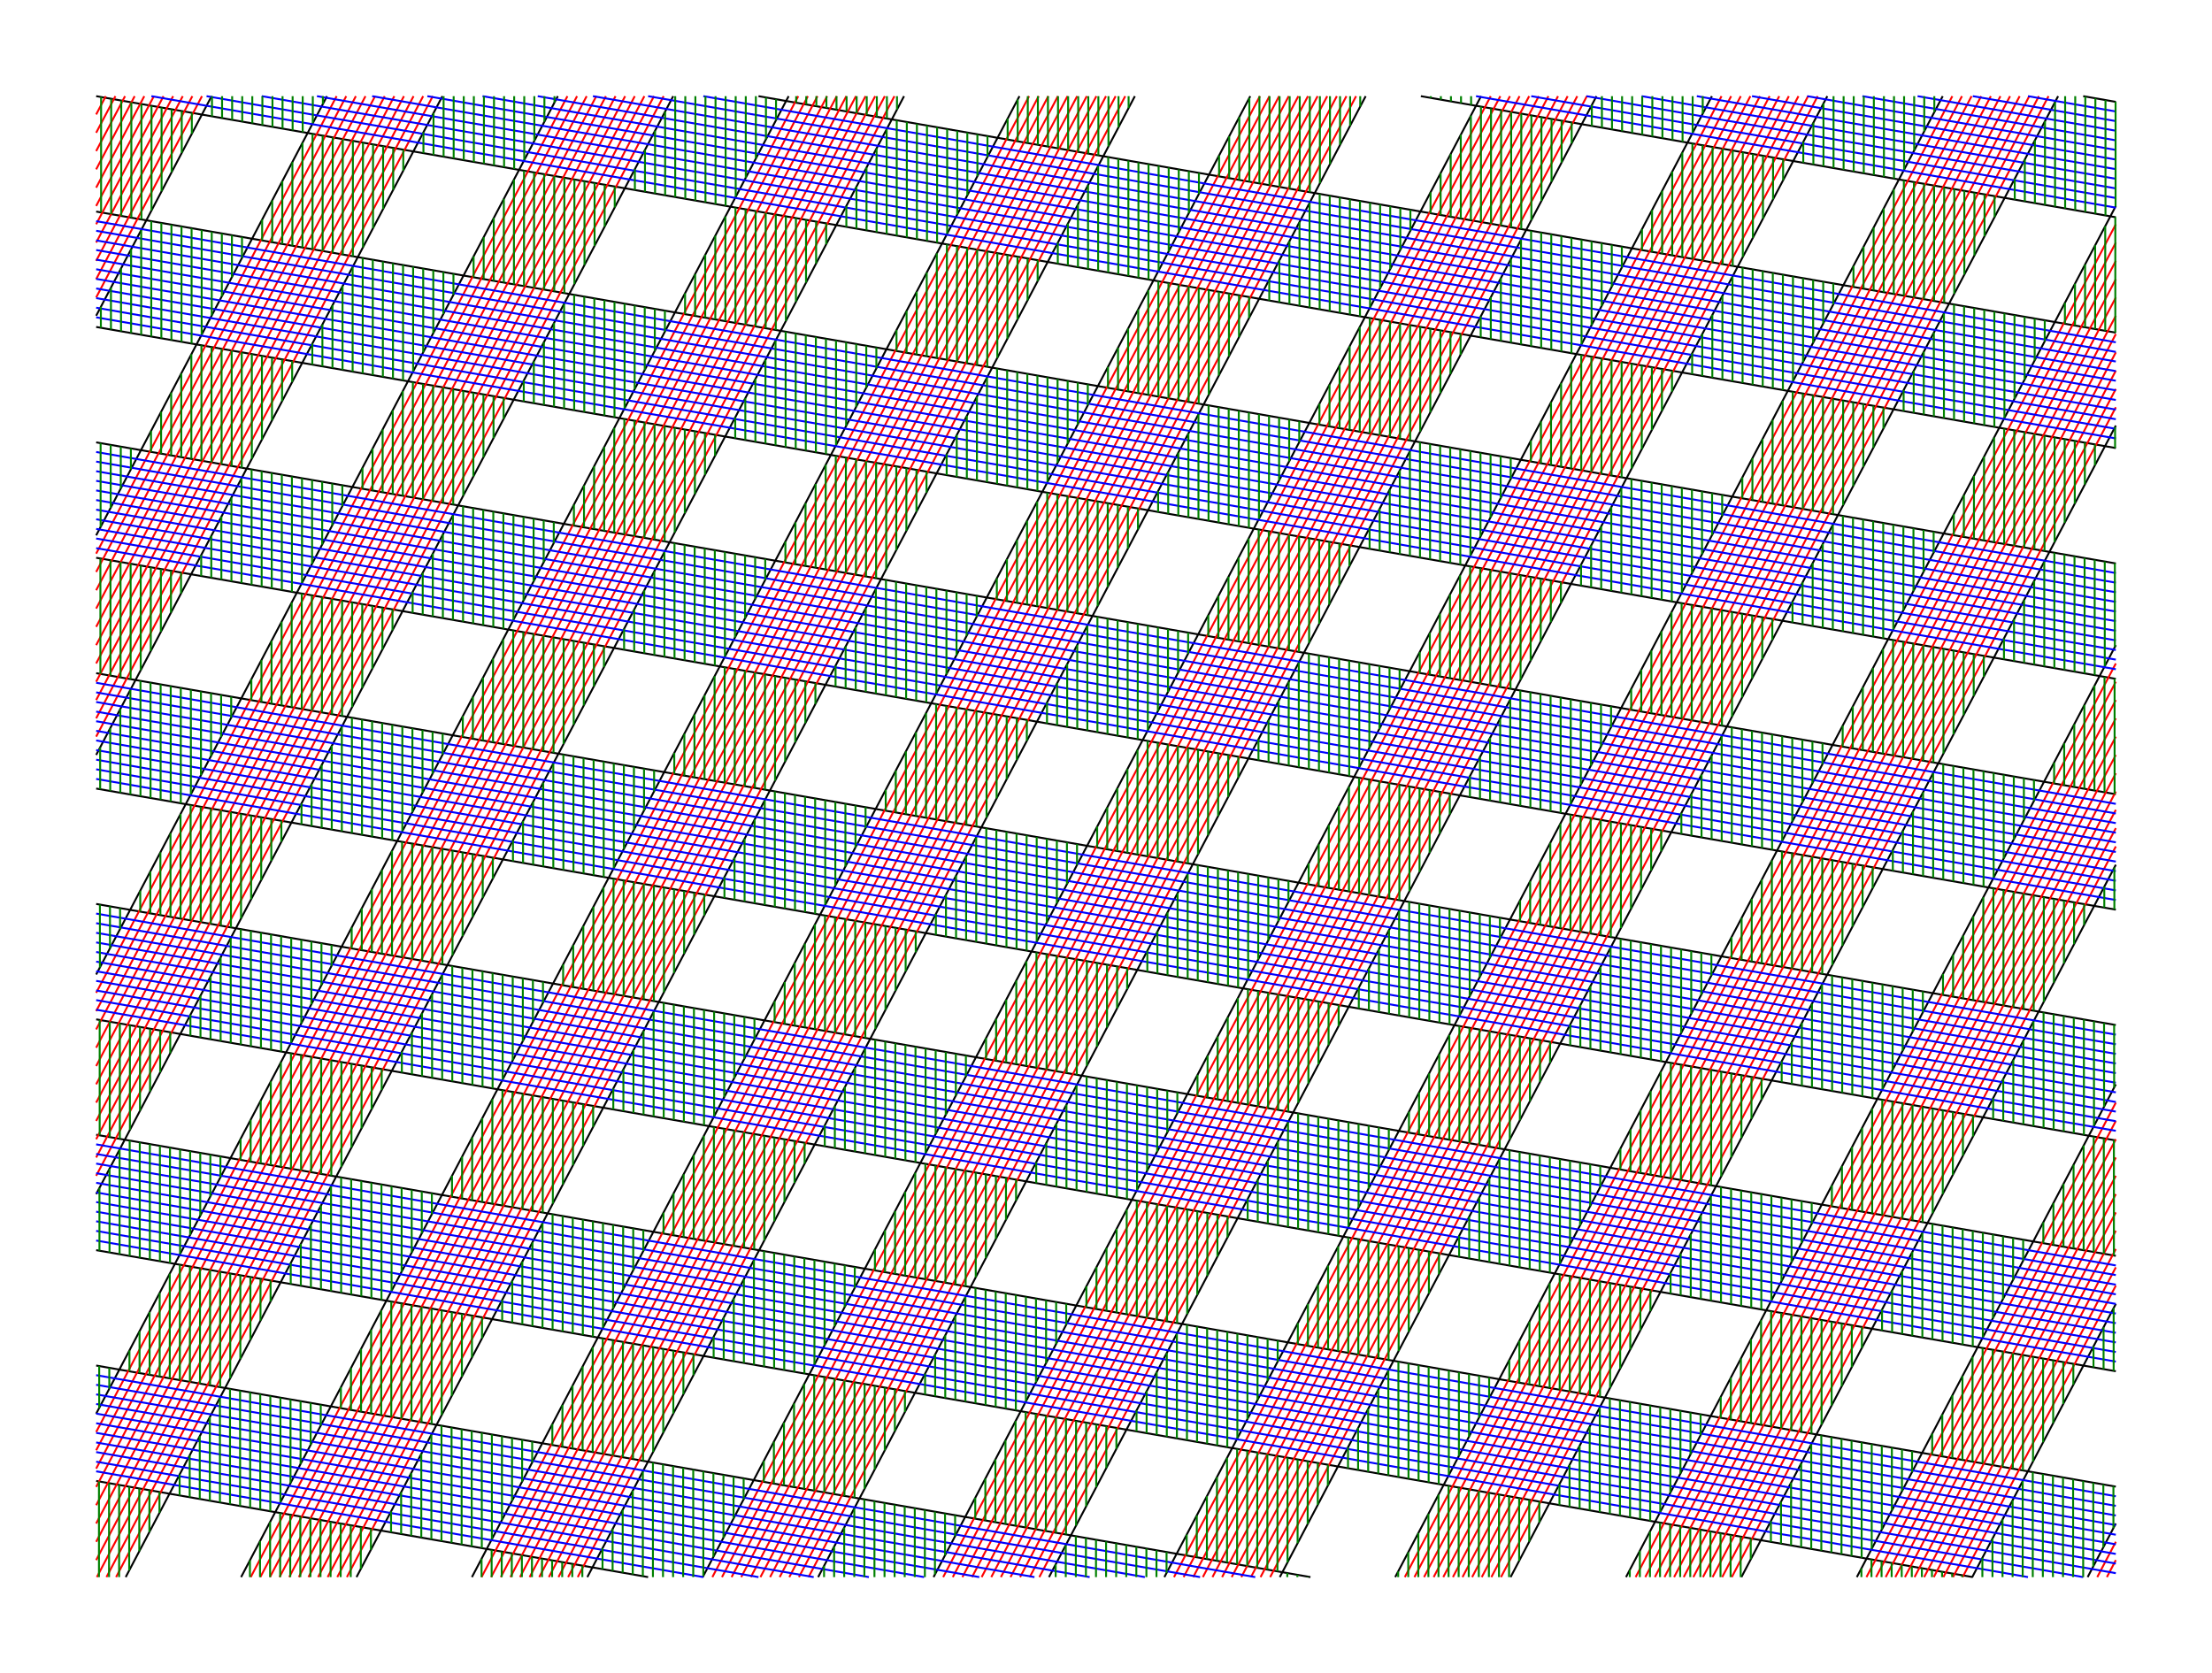 <svg version="1.1" width="1150" height="870" xmlns="http://www.w3.org/2000/svg">
  <!-- Seed: 8316051837341584768 -->
  <!-- Size: SvgSize.Size9x12 -->
  <!-- Params:
    draw_lines: True
    draw_aligned_vertical: True
    draw_aligned_horizontal: True
    draw_filled_checkers: True
    pad: 0
    size: [RangeInt] min: 10 max: 150
    skew_vert_degs: [RangeFloat] min: 0 max: 45
    skew_horiz_degs: [RangeFloat] min: 0 max: 45
    interior_space_aligned: 5
    interior_space_filled: 5
  -->
  <g stroke="black" fill="none">
    <path d="M50.0 50.0L50.0 50.0M50.0 164.17L110.0 50.0M170.0 50.0L50.0 278.35M50.0 392.52L230.0 50.0M290.0 50.0L50.0 506.69M50.0 620.87L350.0 50.0M410.0 50.0L50.0 735.04M65.35 820.0L470.0 50.0M530.0 50.0L125.35 820.0M185.35 820.0L590.0 50.0M650.0 50.0L245.35 820.0M305.35 820.0L710.0 50.0M770.0 50.0L365.35 820.0M425.35 820.0L830.0 50.0M890.0 50.0L485.35 820.0M545.35 820.0L950.0 50.0M1010.0 50.0L605.35 820.0M665.35 820.0L1070.0 50.0M1100.0 107.09L725.35 820.0M785.35 820.0L1100.0 221.26M1100.0 335.43L845.35 820.0M905.35 820.0L1100.0 449.61M1100.0 563.78L965.35 820.0M1025.35 820.0L1100.0 677.96M1100.0 792.13L1085.35 820.0M1083.03 50.0L1100.0 52.96M1100.0 112.96L738.69 50.0M394.34 50.0L1100.0 172.96M1100.0 232.96L50.0 50.0M50.0 110.0L1100.0 292.96M1100.0 352.96L50.0 170.0M50.0 230.0L1100.0 412.96M1100.0 472.96L50.0 290.0M50.0 350.0L1100.0 532.96M1100.0 592.96L50.0 410.0M50.0 470.0L1100.0 652.96M1100.0 712.96L50.0 530.0M50.0 590.0L1100.0 772.96M1025.64 820.0L50.0 650.0M50.0 710.0L681.3 820.0M336.95 820.0L50.0 770.0"/>
    <g stroke="red">
      <path d="M55.0 50.0L50.0 59.51M50.0 69.03L60.0 50.0M65.0 50.0L50.0 78.54M50.0 88.06L70.0 50.0M75.0 50.0L50.0 97.57M50.0 107.09L80.0 50.0M85.0 50.0L50.0 116.6M50.0 126.12L90.0 50.0M95.0 50.0L50.0 135.63M50.0 145.14L100.0 50.0M105.0 50.0L50.0 154.66M50.0 287.86L175.0 50.0M180.0 50.0L50.0 297.38M50.0 306.89L185.0 50.0M190.0 50.0L50.0 316.41M50.0 325.92L195.0 50.0M200.0 50.0L50.0 335.43M50.0 344.95L205.0 50.0M210.0 50.0L50.0 354.46M50.0 363.98L215.0 50.0M220.0 50.0L50.0 373.49M50.0 383.01L225.0 50.0M295.0 50.0L50.0 516.21M50.0 525.72L300.0 50.0M305.0 50.0L50.0 535.24M50.0 544.75L310.0 50.0M315.0 50.0L50.0 554.27M50.0 563.78L320.0 50.0M325.0 50.0L50.0 573.3M50.0 582.81L330.0 50.0M335.0 50.0L50.0 592.33M50.0 601.84L340.0 50.0M345.0 50.0L50.0 611.35M50.0 744.56L415.0 50.0M420.0 50.0L50.0 754.07M50.0 763.59L425.0 50.0M430.0 50.0L50.0 773.1M50.0 782.61L435.0 50.0M440.0 50.0L50.0 792.13M50.0 801.64L445.0 50.0M450.0 50.0L50.0 811.16M50.35 820.0L455.0 50.0M460.0 50.0L55.35 820.0M60.35 820.0L465.0 50.0M535.0 50.0L130.35 820.0M135.35 820.0L540.0 50.0M545.0 50.0L140.35 820.0M145.35 820.0L550.0 50.0M555.0 50.0L150.35 820.0M155.35 820.0L560.0 50.0M565.0 50.0L160.35 820.0M165.35 820.0L570.0 50.0M575.0 50.0L170.35 820.0M175.35 820.0L580.0 50.0M585.0 50.0L180.35 820.0M250.35 820.0L655.0 50.0M660.0 50.0L255.35 820.0M260.35 820.0L665.0 50.0M670.0 50.0L265.35 820.0M270.35 820.0L675.0 50.0M680.0 50.0L275.35 820.0M280.35 820.0L685.0 50.0M690.0 50.0L285.35 820.0M290.35 820.0L695.0 50.0M700.0 50.0L295.35 820.0M300.35 820.0L705.0 50.0M775.0 50.0L370.35 820.0M375.35 820.0L780.0 50.0M785.0 50.0L380.35 820.0M385.35 820.0L790.0 50.0M795.0 50.0L390.35 820.0M395.35 820.0L800.0 50.0M805.0 50.0L400.35 820.0M405.35 820.0L810.0 50.0M815.0 50.0L410.35 820.0M415.35 820.0L820.0 50.0M825.0 50.0L420.35 820.0M490.35 820.0L895.0 50.0M900.0 50.0L495.35 820.0M500.35 820.0L905.0 50.0M910.0 50.0L505.35 820.0M510.35 820.0L915.0 50.0M920.0 50.0L515.35 820.0M520.35 820.0L925.0 50.0M930.0 50.0L525.35 820.0M530.35 820.0L935.0 50.0M940.0 50.0L535.35 820.0M540.35 820.0L945.0 50.0M1015.0 50.0L610.35 820.0M615.35 820.0L1020.0 50.0M1025.0 50.0L620.35 820.0M625.35 820.0L1030.0 50.0M1035.0 50.0L630.35 820.0M635.35 820.0L1040.0 50.0M1045.0 50.0L640.35 820.0M645.35 820.0L1050.0 50.0M1055.0 50.0L650.35 820.0M655.35 820.0L1060.0 50.0M1065.0 50.0L660.35 820.0M730.35 820.0L1100.0 116.6M1100.0 126.12L735.35 820.0M740.35 820.0L1100.0 135.63M1100.0 145.14L745.35 820.0M750.35 820.0L1100.0 154.66M1100.0 164.17L755.35 820.0M760.35 820.0L1100.0 173.69M1100.0 183.2L765.35 820.0M770.35 820.0L1100.0 192.72M1100.0 202.23L775.35 820.0M780.35 820.0L1100.0 211.75M1100.0 344.95L850.35 820.0M855.35 820.0L1100.0 354.46M1100.0 363.98L860.35 820.0M865.35 820.0L1100.0 373.49M1100.0 383.01L870.35 820.0M875.35 820.0L1100.0 392.52M1100.0 402.04L880.35 820.0M885.35 820.0L1100.0 411.55M1100.0 421.06L890.35 820.0M895.35 820.0L1100.0 430.58M1100.0 440.09L900.35 820.0M970.35 820.0L1100.0 573.3M1100.0 582.81L975.35 820.0M980.35 820.0L1100.0 592.33M1100.0 601.84L985.35 820.0M990.35 820.0L1100.0 611.35M1100.0 620.87L995.35 820.0M1000.35 820.0L1100.0 630.38M1100.0 639.9L1005.35 820.0M1010.35 820.0L1100.0 649.41M1100.0 658.93L1015.35 820.0M1020.35 820.0L1100.0 668.44M1100.0 801.64L1090.35 820.0M1095.35 820.0L1100.0 811.16"/>
    </g>
    <g stroke="blue">
      <path d="M1054.33 50.0L1100.0 57.96M1100.0 62.96L1025.64 50.0M996.94 50.0L1100.0 67.96M1100.0 72.96L968.25 50.0M939.55 50.0L1100.0 77.96M1100.0 82.96L910.86 50.0M882.16 50.0L1100.0 87.96M1100.0 92.96L853.47 50.0M824.77 50.0L1100.0 97.96M1100.0 102.96L796.08 50.0M767.38 50.0L1100.0 107.96M1100.0 177.96L365.65 50.0M336.95 50.0L1100.0 182.96M1100.0 187.96L308.26 50.0M279.56 50.0L1100.0 192.96M1100.0 197.96L250.87 50.0M222.17 50.0L1100.0 202.96M1100.0 207.96L193.48 50.0M164.78 50.0L1100.0 212.96M1100.0 217.96L136.09 50.0M107.39 50.0L1100.0 222.96M1100.0 227.96L78.7 50.0M50.0 115.0L1100.0 297.96M1100.0 302.96L50.0 120.0M50.0 125.0L1100.0 307.96M1100.0 312.96L50.0 130.0M50.0 135.0L1100.0 317.96M1100.0 322.96L50.0 140.0M50.0 145.0L1100.0 327.96M1100.0 332.96L50.0 150.0M50.0 155.0L1100.0 337.96M1100.0 342.96L50.0 160.0M50.0 165.0L1100.0 347.96M1100.0 417.96L50.0 235.0M50.0 240.0L1100.0 422.96M1100.0 427.96L50.0 245.0M50.0 250.0L1100.0 432.96M1100.0 437.96L50.0 255.0M50.0 260.0L1100.0 442.96M1100.0 447.96L50.0 265.0M50.0 270.0L1100.0 452.96M1100.0 457.96L50.0 275.0M50.0 280.0L1100.0 462.96M1100.0 467.96L50.0 285.0M50.0 355.0L1100.0 537.96M1100.0 542.96L50.0 360.0M50.0 365.0L1100.0 547.96M1100.0 552.96L50.0 370.0M50.0 375.0L1100.0 557.96M1100.0 562.96L50.0 380.0M50.0 385.0L1100.0 567.96M1100.0 572.96L50.0 390.0M50.0 395.0L1100.0 577.96M1100.0 582.96L50.0 400.0M50.0 405.0L1100.0 587.96M1100.0 657.96L50.0 475.0M50.0 480.0L1100.0 662.96M1100.0 667.96L50.0 485.0M50.0 490.0L1100.0 672.96M1100.0 677.96L50.0 495.0M50.0 500.0L1100.0 682.96M1100.0 687.96L50.0 505.0M50.0 510.0L1100.0 692.96M1100.0 697.96L50.0 515.0M50.0 520.0L1100.0 702.96M1100.0 707.96L50.0 525.0M50.0 595.0L1100.0 777.96M1100.0 782.96L50.0 600.0M50.0 605.0L1100.0 787.96M1100.0 792.96L50.0 610.0M50.0 615.0L1100.0 797.96M1100.0 802.96L50.0 620.0M50.0 625.0L1100.0 807.96M1100.0 812.96L50.0 630.0M50.0 635.0L1100.0 817.96M1083.03 820.0L50.0 640.0M50.0 645.0L1054.33 820.0M652.6 820.0L50.0 715.0M50.0 720.0L623.91 820.0M595.21 820.0L50.0 725.0M50.0 730.0L566.51 820.0M537.82 820.0L50.0 735.0M50.0 740.0L509.12 820.0M480.43 820.0L50.0 745.0M50.0 750.0L451.73 820.0M423.04 820.0L50.0 755.0M50.0 760.0L394.34 820.0M365.65 820.0L50.0 765.0"/>
    </g>
    <g stroke="green">
      <path d="M52.56 50.45L52.56 110.45M57.8 111.36L57.8 51.36M63.04 52.27L63.04 112.27M68.28 113.19L68.28 53.19M73.52 54.1L73.52 114.1M78.76 109.44L78.76 55.01M84.0 55.92L84.0 99.47M89.24 89.5L89.24 56.84M94.49 57.75L94.49 79.52M99.73 69.55L99.73 58.66M136.29 114.15L136.29 125.04M141.53 125.95L141.53 104.18M146.77 94.2L146.77 126.86M152.01 127.77L152.01 84.23M157.25 74.26L157.25 128.69M162.49 129.6L162.49 69.6M167.73 70.51L167.73 130.51M172.97 131.43L172.97 71.43M178.21 72.34L178.21 132.34M183.46 133.25L183.46 73.25M188.7 74.17L188.7 128.6M193.94 118.62L193.94 75.08M199.18 75.99L199.18 108.65M204.42 98.68L204.42 76.91M209.66 77.82L209.66 88.71M78.52 234.97L78.52 224.08M83.76 214.11L83.76 235.88M89.0 236.8L89.0 204.14M94.24 194.17L94.24 237.71M99.48 238.62L99.48 184.19M104.72 179.53L104.72 239.53M109.96 240.45L109.96 180.45M115.2 181.36L115.2 241.36M120.44 242.27L120.44 182.27M125.68 183.19L125.68 243.19M130.92 238.53L130.92 184.1M136.17 185.01L136.17 228.56M141.41 218.58L141.41 185.93M146.65 186.84L146.65 208.61M151.89 198.64L151.89 187.75M52.19 290.38L52.19 350.38M57.43 351.29L57.43 291.29M62.67 292.21L62.67 352.21M67.91 353.12L67.91 293.12M73.15 294.03L73.15 348.46M78.39 338.49L78.39 294.95M83.63 295.86L83.63 328.52M88.88 318.55L88.88 296.77M94.12 297.69L94.12 308.57M246.22 144.19L246.22 133.3M251.46 123.33L251.46 145.1M256.7 146.02L256.7 113.36M261.94 103.39L261.94 146.93M267.19 147.84L267.19 93.41M272.43 88.76L272.43 148.76M277.67 149.67L277.67 89.67M282.91 90.58L282.91 150.58M288.15 151.5L288.15 91.5M293.39 92.41L293.39 152.41M298.63 147.75L298.63 93.32M303.87 94.24L303.87 137.78M309.11 127.81L309.11 95.15M314.35 96.06L314.35 117.83M319.59 107.86L319.59 96.98M188.45 243.24L188.45 254.12M193.69 255.04L193.69 233.27M198.93 223.29L198.93 255.95M204.17 256.86L204.17 213.32M209.41 203.35L209.41 257.78M214.65 258.69L214.65 198.69M219.9 199.6L219.9 259.6M225.14 260.52L225.14 200.52M230.38 201.43L230.38 261.43M235.62 262.34L235.62 202.34M240.86 203.26L240.86 257.69M246.1 247.71L246.1 204.17M251.34 205.08L251.34 237.74M256.58 227.77L256.58 206.0M261.82 206.91L261.82 217.79M130.68 364.06L130.68 353.17M135.92 343.2L135.92 364.97M141.16 365.88L141.16 333.23M146.4 323.25L146.4 366.8M151.64 367.71L151.64 313.28M156.88 308.62L156.88 368.62M162.12 369.54L162.12 309.54M167.36 310.45L167.36 370.45M172.6 371.36L172.6 311.36M177.85 312.28L177.85 372.28M183.09 367.62L183.09 313.19M188.33 314.1L188.33 357.65M193.57 347.67L193.57 315.02M198.81 315.93L198.81 337.7M204.05 327.73L204.05 316.84M72.91 463.11L72.91 473.99M78.15 474.9L78.15 453.13M83.39 443.16L83.39 475.82M88.63 476.73L88.63 433.19M93.87 423.21L93.87 477.64M99.11 478.56L99.11 418.56M104.35 419.47L104.35 479.47M109.59 480.38L109.59 420.38M114.83 421.3L114.83 481.3M120.07 482.21L120.07 422.21M125.31 423.12L125.31 477.55M130.56 467.58L130.56 424.04M135.8 424.95L135.8 457.61M141.04 447.63L141.04 425.86M146.28 426.78L146.28 437.66M51.82 590.32L51.82 530.32M57.06 531.23L57.06 591.23M62.3 592.14L62.3 532.14M67.54 533.06L67.54 587.49M72.78 577.51L72.78 533.97M78.02 534.88L78.02 567.54M83.27 557.57L83.27 535.8M88.51 536.71L88.51 547.6M413.93 53.41L413.93 50.0M419.17 50.0L419.17 54.33M424.41 55.24L424.41 50.0M429.65 50.0L429.65 56.15M434.89 57.07L434.89 50.0M440.13 50.0L440.13 57.98M445.37 58.89L445.37 50.0M450.61 50.0L450.61 59.8M455.85 60.72L455.85 50.0M461.09 50.0L461.09 61.63M466.34 56.97L466.34 50.0M356.16 152.46L356.16 163.35M361.4 164.26L361.4 142.49M366.64 132.51L366.64 165.17M371.88 166.09L371.88 122.54M377.12 112.57L377.12 167.0M382.36 167.91L382.36 107.91M387.6 108.83L387.6 168.83M392.84 169.74L392.84 109.74M398.08 110.65L398.08 170.65M403.32 171.56L403.32 111.56M408.56 112.48L408.56 166.91M413.8 156.93L413.8 113.39M419.05 114.3L419.05 146.96M424.29 136.99L424.29 115.22M429.53 116.13L429.53 127.02M298.38 273.28L298.38 262.39M303.62 252.42L303.62 274.19M308.87 275.11L308.87 242.45M314.11 232.48L314.11 276.02M319.35 276.93L319.35 222.5M324.59 217.85L324.59 277.85M329.83 278.76L329.83 218.76M335.07 219.67L335.07 279.67M340.31 280.59L340.31 220.59M345.55 221.5L345.55 281.5M350.79 276.84L350.79 222.41M356.03 223.32L356.03 266.87M361.27 256.9L361.27 224.24M366.51 225.15L366.51 246.92M371.75 236.95L371.75 226.06M240.61 372.33L240.61 383.21M245.85 384.13L245.85 362.35M251.09 352.38L251.09 385.04M256.33 385.95L256.33 342.41M261.58 332.44L261.58 386.87M266.82 387.78L266.82 327.78M272.06 328.69L272.06 388.69M277.3 389.61L277.3 329.61M282.54 330.52L282.54 390.52M287.78 391.43L287.78 331.43M293.02 332.34L293.02 386.77M298.26 376.8L298.26 333.26M303.5 334.17L303.5 366.83M308.74 356.86L308.74 335.08M313.98 336.0L313.98 346.88M182.84 493.15L182.84 482.26M188.08 472.29L188.08 494.06M193.32 494.97L193.32 462.32M198.56 452.34L198.56 495.89M203.8 496.8L203.8 442.37M209.04 437.71L209.04 497.71M214.29 498.63L214.29 438.63M219.53 439.54L219.53 499.54M224.77 500.45L224.77 440.45M230.01 441.37L230.01 501.37M235.25 496.71L235.25 442.28M240.49 443.19L240.49 486.74M245.73 476.76L245.73 444.1M250.97 445.02L250.97 466.79M256.21 456.82L256.21 445.93M125.07 592.19L125.07 603.08M130.31 603.99L130.31 582.22M135.55 572.25L135.55 604.91M140.79 605.82L140.79 562.28M146.03 552.3L146.03 606.73M151.27 607.65L151.27 547.65M156.51 548.56L156.51 608.56M161.75 609.47L161.75 549.47M166.99 550.39L166.99 610.39M172.24 611.3L172.24 551.3M177.48 552.21L177.48 606.64M182.72 596.67L182.72 553.13M187.96 554.04L187.96 586.7M193.2 576.72L193.2 554.95M198.44 555.86L198.44 566.75M67.3 713.01L67.3 702.13M72.54 692.16L72.54 713.93M77.78 714.84L77.78 682.18M83.02 672.21L83.02 715.75M88.26 716.67L88.26 662.24M93.5 657.58L93.5 717.58M98.74 718.49L98.74 658.49M103.98 659.41L103.98 719.41M109.22 720.32L109.22 660.32M114.46 661.23L114.46 721.23M119.7 716.57L119.7 662.15M124.95 663.06L124.95 706.6M130.19 696.63L130.19 663.97M135.43 664.89L135.43 686.66M140.67 676.68L140.67 665.8M51.45 770.25L51.45 820.0M56.69 820.0L56.69 771.17M61.93 772.08L61.93 820.0M67.17 816.54L67.17 772.99M72.41 773.91L72.41 806.56M77.66 796.59L77.66 774.82M82.9 775.73L82.9 786.62M523.86 72.57L523.86 61.68M529.1 51.71L529.1 73.48M534.34 74.39L534.34 50.0M539.58 50.0L539.58 75.31M544.82 76.22L544.82 50.0M550.06 50.0L550.06 77.13M555.31 78.05L555.31 50.0M560.55 50.0L560.55 78.96M565.79 79.87L565.79 50.0M571.03 50.0L571.03 80.79M576.27 76.13L576.27 50.0M581.51 50.0L581.51 66.16M586.75 56.18L586.75 50.0M466.09 171.62L466.09 182.5M471.33 183.41L471.33 161.64M476.57 151.67L476.57 184.33M481.81 185.24L481.81 141.7M487.05 131.72L487.05 186.15M492.29 187.07L492.29 127.07M497.53 127.98L497.53 187.98M502.77 188.89L502.77 128.89M508.02 129.81L508.02 189.81M513.26 190.72L513.26 130.72M518.5 131.63L518.5 186.06M523.74 176.09L523.74 132.55M528.98 133.46L528.98 166.12M534.22 156.14L534.22 134.37M539.46 135.29L539.46 146.17M408.32 292.43L408.32 281.55M413.56 271.58L413.56 293.35M418.8 294.26L418.8 261.6M424.04 251.63L424.04 295.17M429.28 296.09L429.28 241.66M434.52 237.0L434.52 297.0M439.76 297.91L439.76 237.91M445.0 238.83L445.0 298.83M450.24 299.74L450.24 239.74M455.48 240.65L455.48 300.65M460.73 296.0L460.73 241.57M465.97 242.48L465.97 286.02M471.21 276.05L471.21 243.39M476.45 244.31L476.45 266.08M481.69 256.11L481.69 245.22M350.55 391.48L350.55 402.37M355.79 403.28L355.79 381.51M361.03 371.54L361.03 404.19M366.27 405.11L366.27 361.56M371.51 351.59L371.51 406.02M376.75 406.93L376.75 346.93M381.99 347.85L381.99 407.85M387.23 408.76L387.23 348.76M392.47 349.67L392.47 409.67M397.71 410.59L397.71 350.59M402.95 351.5L402.95 405.93M408.19 395.96L408.19 352.41M413.44 353.33L413.44 385.98M418.68 376.01L418.68 354.24M423.92 355.15L423.92 366.04M292.77 512.3L292.77 501.42M298.01 491.44L298.01 513.22M303.26 514.13L303.26 481.47M308.5 471.5L308.5 515.04M313.74 515.95L313.74 461.53M318.98 456.87L318.98 516.87M324.22 517.78L324.22 457.78M329.46 458.69L329.46 518.69M334.7 519.61L334.7 459.61M339.94 460.52L339.94 520.52M345.18 515.86L345.18 461.43M350.42 462.35L350.42 505.89M355.66 495.92L355.66 463.26M360.9 464.17L360.9 485.95M366.15 475.97L366.15 465.09M235.0 611.35L235.0 622.24M240.24 623.15L240.24 601.38M245.48 591.4L245.48 624.06M250.72 624.98L250.72 581.43M255.97 571.46L255.97 625.89M261.21 626.8L261.21 566.8M266.45 567.71L266.45 627.71M271.69 628.63L271.69 568.63M276.93 569.54L276.93 629.54M282.17 630.45L282.17 570.45M287.41 571.37L287.41 625.8M292.65 615.82L292.65 572.28M297.89 573.19L297.89 605.85M303.13 595.88L303.13 574.11M308.37 575.02L308.37 585.91M177.23 732.17L177.23 721.28M182.47 711.31L182.47 733.08M187.71 734.0L187.71 701.34M192.95 691.37L192.95 734.91M198.19 735.82L198.19 681.39M203.43 676.74L203.43 736.74M208.68 737.65L208.68 677.65M213.92 678.56L213.92 738.56M219.16 739.47L219.16 679.47M224.4 680.39L224.4 740.39M229.64 735.73L229.64 681.3M234.88 682.21L234.88 725.76M240.12 715.78L240.12 683.13M245.36 684.04L245.36 705.81M250.6 695.84L250.6 684.95M129.94 811.27L129.94 820.0M135.18 820.0L135.18 801.3M140.42 791.33L140.42 820.0M145.66 820.0L145.66 786.67M150.9 787.58L150.9 820.0M156.14 820.0L156.14 788.5M161.39 789.41L161.39 820.0M166.63 820.0L166.63 790.32M171.87 791.23L171.87 820.0M177.11 820.0L177.11 792.15M182.35 793.06L182.35 820.0M187.59 815.75L187.59 793.97M192.83 794.89L192.83 805.77M633.79 91.72L633.79 80.84M639.04 70.86L639.04 92.64M644.28 93.55L644.28 60.89M649.52 50.92L649.52 94.46M654.76 95.38L654.76 50.0M660.0 50.0L660.0 96.29M665.24 97.2L665.24 50.0M670.48 50.0L670.48 98.12M675.72 99.03L675.72 50.0M680.96 50.0L680.96 99.94M686.2 95.28L686.2 50.0M691.44 50.0L691.44 85.31M696.68 75.34L696.68 50.0M701.92 50.0L701.92 65.37M707.17 55.39L707.17 50.0M576.02 190.77L576.02 201.66M581.26 202.57L581.26 180.8M586.5 170.83L586.5 203.48M591.75 204.4L591.75 160.85M596.99 150.88L596.99 205.31M602.23 206.22L602.23 146.22M607.47 147.14L607.47 207.14M612.71 208.05L612.71 148.05M617.95 148.96L617.95 208.96M623.19 209.88L623.19 149.88M628.43 150.79L628.43 205.22M633.67 195.25L633.67 151.7M638.91 152.61L638.91 185.27M644.15 175.3L644.15 153.53M649.39 154.44L649.39 165.33M518.25 311.59L518.25 300.7M523.49 290.73L523.49 312.5M528.73 313.42L528.73 280.76M533.97 270.79L533.97 314.33M539.21 315.24L539.21 260.81M544.46 256.16L544.46 316.16M549.7 317.07L549.7 257.07M554.94 257.98L554.94 317.98M560.18 318.9L560.18 258.9M565.42 259.81L565.42 319.81M570.66 315.15L570.66 260.72M575.9 261.64L575.9 305.18M581.14 295.21L581.14 262.55M586.38 263.46L586.38 285.23M591.62 275.26L591.62 264.37M460.48 410.64L460.48 421.52M465.72 422.44L465.72 400.67M470.96 390.69L470.96 423.35M476.2 424.26L476.2 380.72M481.44 370.75L481.44 425.18M486.68 426.09L486.68 366.09M491.92 367.0L491.92 427.0M497.16 427.92L497.16 367.92M502.41 368.83L502.41 428.83M507.65 429.74L507.65 369.74M512.89 370.66L512.89 425.08M518.13 415.11L518.13 371.57M523.37 372.48L523.37 405.14M528.61 395.17L528.61 373.4M533.85 374.31L533.85 385.19M402.71 531.46L402.71 520.57M407.95 510.6L407.95 532.37M413.19 533.28L413.19 500.63M418.43 490.65L418.43 534.2M423.67 535.11L423.67 480.68M428.91 476.02L428.91 536.02M434.15 536.94L434.15 476.94M439.39 477.85L439.39 537.85M444.63 538.76L444.63 478.76M449.87 479.68L449.87 539.68M455.12 535.02L455.12 480.59M460.36 481.5L460.36 525.05M465.6 515.07L465.6 482.42M470.84 483.33L470.84 505.1M476.08 495.13L476.08 484.24M344.94 630.51L344.94 641.39M350.18 642.3L350.18 620.53M355.42 610.56L355.42 643.22M360.66 644.13L360.66 600.59M365.9 590.61L365.9 645.04M371.14 645.96L371.14 585.96M376.38 586.87L376.38 646.87M381.62 647.78L381.62 587.78M386.86 588.7L386.86 648.7M392.1 649.61L392.1 589.61M397.34 590.52L397.34 644.95M402.58 634.98L402.58 591.44M407.83 592.35L407.83 625.01M413.07 615.03L413.07 593.26M418.31 594.18L418.31 605.06M287.16 751.32L287.16 740.44M292.4 730.47L292.4 752.24M297.65 753.15L297.65 720.49M302.89 710.52L302.89 754.06M308.13 754.98L308.13 700.55M313.37 695.89L313.37 755.89M318.61 756.8L318.61 696.8M323.85 697.72L323.85 757.72M329.09 758.63L329.09 698.63M334.33 699.54L334.33 759.54M339.57 754.89L339.57 700.46M344.81 701.37L344.81 744.91M350.05 734.94L350.05 702.28M355.29 703.2L355.29 724.97M360.54 714.99L360.54 704.11M250.36 810.48L250.36 820.0M255.6 820.0L255.6 805.82M260.84 806.74L260.84 820.0M266.08 820.0L266.08 807.65M271.32 808.56L271.32 820.0M276.56 820.0L276.56 809.48M281.8 810.39L281.8 820.0M287.04 820.0L287.04 811.3M292.28 812.22L292.28 820.0M297.52 820.0L297.52 813.13M302.76 814.04L302.76 820.0M743.73 110.88L743.73 99.99M748.97 90.02L748.97 111.79M754.21 112.7L754.21 80.05M759.45 70.07L759.45 113.62M764.69 114.53L764.69 60.1M769.93 55.44L769.93 115.44M775.17 116.36L775.17 56.36M780.41 57.27L780.41 117.27M785.65 118.18L785.65 58.18M790.9 59.1L790.9 119.1M796.14 114.44L796.14 60.01M801.38 60.92L801.38 104.47M806.62 94.49L806.62 61.84M811.86 62.75L811.86 84.52M817.1 74.55L817.1 63.66M685.96 209.93L685.96 220.81M691.2 221.73L691.2 199.95M696.44 189.98L696.44 222.64M701.68 223.55L701.68 180.01M706.92 170.04L706.92 224.46M712.16 225.38L712.16 165.38M717.4 166.29L717.4 226.29M722.64 227.2L722.64 167.2M727.88 168.12L727.88 228.12M733.12 229.03L733.12 169.03M738.36 169.94L738.36 224.37M743.61 214.4L743.61 170.86M748.85 171.77L748.85 204.43M754.09 194.46L754.09 172.68M759.33 173.6L759.33 184.48M628.18 330.75L628.18 319.86M633.43 309.89L633.43 331.66M638.67 332.57L638.67 299.91M643.91 289.94L643.91 333.49M649.15 334.4L649.15 279.97M654.39 275.31L654.39 335.31M659.63 336.22L659.63 276.22M664.87 277.14L664.87 337.14M670.11 338.05L670.11 278.05M675.35 278.96L675.35 338.96M680.59 334.31L680.59 279.88M685.83 280.79L685.83 324.33M691.07 314.36L691.07 281.7M696.31 282.62L696.31 304.39M701.56 294.42L701.56 283.53M570.41 429.79L570.41 440.68M575.65 441.59L575.65 419.82M580.89 409.85L580.89 442.51M586.14 443.42L586.14 399.88M591.38 389.9L591.38 444.33M596.62 445.25L596.62 385.25M601.86 386.16L601.86 446.16M607.1 447.07L607.1 387.07M612.34 387.98L612.34 447.98M617.58 448.9L617.58 388.9M622.82 389.81L622.82 444.24M628.06 434.27L628.06 390.72M633.3 391.64L633.3 424.29M638.54 414.32L638.54 392.55M643.78 393.46L643.78 404.35M512.64 550.61L512.64 539.73M517.88 529.75L517.88 551.53M523.12 552.44L523.12 519.78M528.36 509.81L528.36 553.35M533.6 554.27L533.6 499.84M538.85 495.18L538.85 555.18M544.09 556.09L544.09 496.09M549.33 497.01L549.33 557.01M554.57 557.92L554.57 497.92M559.81 498.83L559.81 558.83M565.05 554.17L565.05 499.74M570.29 500.66L570.29 544.2M575.53 534.23L575.53 501.57M580.77 502.48L580.77 524.26M586.01 514.28L586.01 503.4M454.87 649.66L454.87 660.55M460.11 661.46L460.11 639.69M465.35 629.72L465.35 662.37M470.59 663.29L470.59 619.74M475.83 609.77L475.83 664.2M481.07 665.11L481.07 605.11M486.31 606.03L486.31 666.03M491.55 666.94L491.55 606.94M496.8 607.85L496.8 667.85M502.04 668.76L502.04 608.76M507.28 609.68L507.28 664.11M512.52 654.13L512.52 610.59M517.76 611.5L517.76 644.16M523.0 634.19L523.0 612.42M528.24 613.33L528.24 624.22M397.1 770.48L397.1 759.59M402.34 749.62L402.34 771.39M407.58 772.31L407.58 739.65M412.82 729.68L412.82 773.22M418.06 774.13L418.06 719.7M423.3 715.05L423.3 775.05M428.54 775.96L428.54 715.96M433.78 716.87L433.78 776.87M439.02 777.79L439.02 717.79M444.26 718.7L444.26 778.7M449.51 774.04L449.51 719.61M454.75 720.52L454.75 764.07M459.99 754.1L459.99 721.44M465.23 722.35L465.23 744.12M470.47 734.15L470.47 723.26M853.66 119.15L853.66 130.03M858.9 130.95L858.9 109.18M864.14 99.2L864.14 131.86M869.38 132.77L869.38 89.23M874.62 79.26L874.62 133.69M879.87 134.6L879.87 74.6M885.11 75.51L885.11 135.51M890.35 136.43L890.35 76.43M895.59 77.34L895.59 137.34M900.83 138.25L900.83 78.25M906.07 79.17L906.07 133.59M911.31 123.62L911.31 80.08M916.55 80.99L916.55 113.65M921.79 103.68L921.79 81.91M927.03 82.82L927.03 93.7M795.89 239.97L795.89 229.08M801.13 219.11L801.13 240.88M806.37 241.79L806.37 209.14M811.61 199.16L811.61 242.71M816.85 243.62L816.85 189.19M822.09 184.53L822.09 244.53M827.33 245.45L827.33 185.45M832.58 186.36L832.58 246.36M837.82 247.27L837.82 187.27M843.06 188.19L843.06 248.19M848.3 243.53L848.3 189.1M853.54 190.01L853.54 233.56M858.78 223.58L858.78 190.93M864.02 191.84L864.02 213.61M869.26 203.64L869.26 192.75M738.12 339.02L738.12 349.9M743.36 350.81L743.36 329.04M748.6 319.07L748.6 351.73M753.84 352.64L753.84 309.1M759.08 299.12L759.08 353.55M764.32 354.47L764.32 294.47M769.56 295.38L769.56 355.38M774.8 356.29L774.8 296.29M780.04 297.21L780.04 357.21M785.29 358.12L785.29 298.12M790.53 299.03L790.53 353.46M795.77 343.49L795.77 299.95M801.01 300.86L801.01 333.52M806.25 323.54L806.25 301.77M811.49 302.69L811.49 313.57M680.35 459.83L680.35 448.95M685.59 438.98L685.59 460.75M690.83 461.66L690.83 429.0M696.07 419.03L696.07 462.57M701.31 463.49L701.31 409.06M706.55 404.4L706.55 464.4M711.79 465.31L711.79 405.31M717.03 406.23L717.03 466.23M722.27 467.14L722.27 407.14M727.51 408.05L727.51 468.05M732.75 463.4L732.75 408.97M738.0 409.88L738.0 453.42M743.24 443.45L743.24 410.79M748.48 411.71L748.48 433.48M753.72 423.5L753.72 412.62M622.57 558.88L622.57 569.77M627.82 570.68L627.82 548.91M633.06 538.94L633.06 571.59M638.3 572.51L638.3 528.96M643.54 518.99L643.54 573.42M648.78 574.33L648.78 514.33M654.02 515.25L654.02 575.25M659.26 576.16L659.26 516.16M664.5 517.07L664.5 577.07M669.74 577.99L669.74 517.99M674.98 518.9L674.98 573.33M680.22 563.36L680.22 519.81M685.46 520.73L685.46 553.38M690.71 543.41L690.71 521.64M695.95 522.55L695.95 533.44M564.8 679.7L564.8 668.82M570.04 658.84L570.04 680.61M575.28 681.53L575.28 648.87M580.53 638.9L580.53 682.44M585.77 683.35L585.77 628.93M591.01 624.27L591.01 684.27M596.25 685.18L596.25 625.18M601.49 626.09L601.49 686.09M606.73 687.01L606.73 627.01M611.97 627.92L611.97 687.92M617.21 683.26L617.21 628.83M622.45 629.75L622.45 673.29M627.69 663.32L627.69 630.66M632.93 631.57L632.93 653.34M638.17 643.37L638.17 632.49M507.03 778.75L507.03 789.64M512.27 790.55L512.27 768.78M517.51 758.8L517.51 791.46M522.75 792.37L522.75 748.83M527.99 738.86L527.99 793.29M533.24 794.2L533.24 734.2M538.48 735.11L538.48 795.11M543.72 796.03L543.72 736.03M548.96 736.94L548.96 796.94M554.2 797.85L554.2 737.85M559.44 738.77L559.44 793.2M564.68 783.22L564.68 739.68M569.92 740.59L569.92 773.25M575.16 763.28L575.16 741.51M580.4 742.42L580.4 753.31M963.6 149.19L963.6 138.3M968.84 128.33L968.84 150.1M974.08 151.02L974.08 118.36M979.32 108.39L979.32 151.93M984.56 152.84L984.56 98.41M989.8 93.76L989.8 153.76M995.04 154.67L995.04 94.67M1000.28 95.58L1000.28 155.58M1005.52 156.49L1005.52 96.49M1010.76 97.41L1010.76 157.41M1016.0 152.75L1016.0 98.32M1021.24 99.23L1021.24 142.78M1026.48 132.8L1026.48 100.15M1031.73 101.06L1031.73 122.83M1036.97 112.86L1036.97 101.97M905.82 248.24L905.82 259.12M911.06 260.04L911.06 238.26M916.31 228.29L916.31 260.95M921.55 261.86L921.55 218.32M926.79 208.35L926.79 262.78M932.03 263.69L932.03 203.69M937.27 204.6L937.27 264.6M942.51 265.51L942.51 205.51M947.75 206.43L947.75 266.43M952.99 267.34L952.99 207.34M958.23 208.25L958.23 262.68M963.47 252.71L963.47 209.17M968.71 210.08L968.71 242.74M973.95 232.77L973.95 210.99M979.19 211.91L979.19 222.79M848.05 369.06L848.05 358.17M853.29 348.2L853.29 369.97M858.53 370.88L858.53 338.23M863.77 328.25L863.77 371.8M869.01 372.71L869.01 318.28M874.26 313.62L874.26 373.62M879.5 374.54L879.5 314.54M884.74 315.45L884.74 375.45M889.98 376.36L889.98 316.36M895.22 317.27L895.22 377.27M900.46 372.62L900.46 318.19M905.7 319.1L905.7 362.64M910.94 352.67L910.94 320.01M916.18 320.93L916.18 342.7M921.42 332.73L921.42 321.84M790.28 468.1L790.28 478.99M795.52 479.9L795.52 458.13M800.76 448.16L800.76 480.82M806.0 481.73L806.0 438.19M811.24 428.21L811.24 482.64M816.48 483.56L816.48 423.56M821.72 424.47L821.72 484.47M826.97 485.38L826.97 425.38M832.21 426.3L832.21 486.3M837.45 487.21L837.45 427.21M842.69 428.12L842.69 482.55M847.93 472.58L847.93 429.03M853.17 429.95L853.17 462.61M858.41 452.63L858.41 430.86M863.65 431.77L863.65 442.66M732.51 588.92L732.51 578.04M737.75 568.06L737.75 589.84M742.99 590.75L742.99 558.09M748.23 548.12L748.23 591.66M753.47 592.58L753.47 538.15M758.71 533.49L758.71 593.49M763.95 594.4L763.95 534.4M769.19 535.32L769.19 595.32M774.43 596.23L774.43 536.23M779.68 537.14L779.68 597.14M784.92 592.48L784.92 538.06M790.16 538.97L790.16 582.51M795.4 572.54L795.4 539.88M800.64 540.79L800.64 562.57M805.88 552.59L805.88 541.71M674.74 687.97L674.74 698.86M679.98 699.77L679.98 678.0M685.22 668.03L685.22 700.68M690.46 701.6L690.46 658.05M695.7 648.08L695.7 702.51M700.94 703.42L700.94 643.42M706.18 644.34L706.18 704.34M711.42 705.25L711.42 645.25M716.66 646.16L716.66 706.16M721.9 707.08L721.9 647.08M727.14 647.99L727.14 702.42M732.39 692.45L732.39 648.9M737.63 649.82L737.63 682.47M742.87 672.5L742.87 650.73M748.11 651.64L748.11 662.53M616.96 808.79L616.96 797.9M622.21 787.93L622.21 809.7M627.45 810.62L627.45 777.96M632.69 767.99L632.69 811.53M637.93 812.44L637.93 758.01M643.17 753.36L643.17 813.36M648.41 814.27L648.41 754.27M653.65 755.18L653.65 815.18M658.89 816.1L658.89 756.1M664.13 757.01L664.13 817.01M669.37 812.35L669.37 757.92M674.61 758.84L674.61 802.38M679.85 792.41L679.85 759.75M685.1 760.66L685.1 782.43M690.34 772.46L690.34 761.58M1073.53 157.46L1073.53 168.34M1078.77 169.26L1078.77 147.49M1084.01 137.51L1084.01 170.17M1089.25 171.08L1089.25 127.54M1094.49 117.57L1094.49 172.0M1099.73 172.91L1099.73 112.91M1015.76 267.39L1015.76 278.28M1021.0 279.19L1021.0 257.42M1026.24 247.45L1026.24 280.1M1031.48 281.02L1031.48 237.47M1036.72 227.5L1036.72 281.93M1041.96 282.84L1041.96 222.84M1047.2 223.76L1047.2 283.76M1052.44 284.67L1052.44 224.67M1057.68 225.58L1057.68 285.58M1062.92 286.5L1062.92 226.5M1068.17 227.41L1068.17 281.84M1073.41 271.87L1073.41 228.32M1078.65 229.24L1078.65 261.89M1083.89 251.92L1083.89 230.15M1089.13 231.06L1089.13 241.95M957.99 388.21L957.99 377.33M963.23 367.35L963.23 389.12M968.47 390.04L968.47 357.38M973.71 347.41L973.71 390.95M978.95 391.86L978.95 337.44M984.19 332.78L984.19 392.78M989.43 393.69L989.43 333.69M994.67 334.6L994.67 394.6M999.91 395.52L999.91 335.52M1005.15 336.43L1005.15 396.43M1010.39 391.77L1010.39 337.34M1015.63 338.26L1015.63 381.8M1020.87 371.83L1020.87 339.17M1026.12 340.08L1026.12 361.85M1031.36 351.88L1031.36 341.0M900.21 487.26L900.21 498.15M905.45 499.06L905.45 477.29M910.7 467.31L910.7 499.97M915.94 500.88L915.94 457.34M921.18 447.37L921.18 501.8M926.42 502.71L926.42 442.71M931.66 443.62L931.66 503.62M936.9 504.54L936.9 444.54M942.14 445.45L942.14 505.45M947.38 506.36L947.38 446.36M952.62 447.28L952.62 501.71M957.86 491.73L957.86 448.19M963.1 449.1L963.1 481.76M968.34 471.79L968.34 450.02M973.58 450.93L973.58 461.82M842.44 608.08L842.44 597.19M847.68 587.22L847.68 608.99M852.92 609.91L852.92 577.25M858.16 567.27L858.16 610.82M863.41 611.73L863.41 557.3M868.65 552.64L868.65 612.64M873.89 613.56L873.89 553.56M879.13 554.47L879.13 614.47M884.37 615.38L884.37 555.38M889.61 556.3L889.61 616.3M894.85 611.64L894.85 557.21M900.09 558.12L900.09 601.67M905.33 591.69L905.33 559.04M910.57 559.95L910.57 581.72M915.81 571.75L915.81 560.86M784.67 707.13L784.67 718.01M789.91 718.93L789.91 697.15M795.15 687.18L795.15 719.84M800.39 720.75L800.39 677.21M805.63 667.24L805.63 721.67M810.87 722.58L810.87 662.58M816.11 663.49L816.11 723.49M821.36 724.4L821.36 664.4M826.6 665.32L826.6 725.32M831.84 726.23L831.84 666.23M837.08 667.14L837.08 721.57M842.32 711.6L842.32 668.06M847.56 668.97L847.56 701.63M852.8 691.66L852.8 669.88M858.04 670.8L858.04 681.68M726.9 820.0L726.9 817.06M732.14 807.09L732.14 820.0M737.38 820.0L737.38 797.11M742.62 787.14L742.62 820.0M747.86 820.0L747.86 777.17M753.1 772.51L753.1 820.0M758.34 820.0L758.34 773.43M763.58 774.34L763.58 820.0M768.82 820.0L768.82 775.25M774.07 776.16L774.07 820.0M779.31 820.0L779.31 777.08M784.55 777.99L784.55 820.0M789.79 811.56L789.79 778.9M795.03 779.82L795.03 801.59M800.27 791.62L800.27 780.73M1067.92 396.48L1067.92 407.37M1073.16 408.28L1073.16 386.51M1078.4 376.54L1078.4 409.19M1083.64 410.11L1083.64 366.56M1088.88 356.59L1088.88 411.02M1094.12 411.93L1094.12 351.93M1099.36 352.85L1099.36 412.85M1010.15 517.3L1010.15 506.41M1015.39 496.44L1015.39 518.21M1020.63 519.13L1020.63 486.47M1025.87 476.5L1025.87 520.04M1031.11 520.95L1031.11 466.52M1036.35 461.87L1036.35 521.87M1041.59 522.78L1041.59 462.78M1046.83 463.69L1046.83 523.69M1052.07 524.61L1052.07 464.61M1057.31 465.52L1057.31 525.52M1062.56 520.86L1062.56 466.43M1067.8 467.35L1067.8 510.89M1073.04 500.92L1073.04 468.26M1078.28 469.17L1078.28 490.94M1083.52 480.97L1083.52 470.09M952.38 616.35L952.38 627.23M957.62 628.15L957.62 606.38M962.86 596.4L962.86 629.06M968.1 629.97L968.1 586.43M973.34 576.46L973.34 630.89M978.58 631.8L978.58 571.8M983.82 572.71L983.82 632.71M989.06 633.63L989.06 573.63M994.3 574.54L994.3 634.54M999.54 635.45L999.54 575.45M1004.78 576.37L1004.78 630.8M1010.02 620.82L1010.02 577.28M1015.26 578.19L1015.26 610.85M1020.51 600.88L1020.51 579.11M1025.75 580.02L1025.75 590.9M894.6 737.17L894.6 726.28M899.84 716.31L899.84 738.08M905.09 738.99L905.09 706.34M910.33 696.36L910.33 739.91M915.57 740.82L915.57 686.39M920.81 681.73L920.81 741.73M926.05 742.65L926.05 682.65M931.29 683.56L931.29 743.56M936.53 744.47L936.53 684.47M941.77 685.39L941.77 745.39M947.01 740.73L947.01 686.3M952.25 687.21L952.25 730.76M957.49 720.78L957.49 688.13M962.73 689.04L962.73 710.81M967.97 700.84L967.97 689.95M847.31 816.27L847.31 820.0M852.55 820.0L852.55 806.3M857.8 796.32L857.8 820.0M863.04 820.0L863.04 791.67M868.28 792.58L868.28 820.0M873.52 820.0L873.52 793.49M878.76 794.41L878.76 820.0M884.0 820.0L884.0 795.32M889.24 796.23L889.24 820.0M894.48 820.0L894.48 797.15M899.72 798.06L899.72 820.0M904.96 820.0L904.96 798.97M910.2 799.89L910.2 810.77M1062.31 646.39L1062.31 635.5M1067.55 625.53L1067.55 647.3M1072.79 648.22L1072.79 615.56M1078.03 605.59L1078.03 649.13M1083.27 650.04L1083.27 595.61M1088.51 590.96L1088.51 650.96M1093.75 651.87L1093.75 591.87M1098.99 592.78L1098.99 652.78M1004.54 756.32L1004.54 745.44M1009.78 735.46L1009.78 757.24M1015.02 758.15L1015.02 725.49M1020.26 715.52L1020.26 759.06M1025.5 759.98L1025.5 705.55M1030.74 700.89L1030.74 760.89M1035.98 761.8L1035.98 701.8M1041.22 702.72L1041.22 762.72M1046.46 763.63L1046.46 703.63M1051.7 704.54L1051.7 764.54M1056.95 759.88L1056.95 705.45M1062.19 706.37L1062.19 749.91M1067.43 739.94L1067.43 707.28M1072.67 708.19L1072.67 729.97M1077.91 719.99L1077.91 709.11M967.73 815.48L967.73 820.0M972.97 820.0L972.97 810.82M978.21 811.74L978.21 820.0M983.45 820.0L983.45 812.65M988.69 813.56L988.69 820.0M993.93 820.0L993.93 814.48M999.17 815.39L999.17 820.0M1004.41 820.0L1004.41 816.3M1009.66 817.21L1009.66 820.0M1014.9 820.0L1014.9 818.13M1020.14 819.04L1020.14 820.0M743.85 50.9L743.85 50.0M749.09 50.0L749.09 51.81M754.33 52.73L754.33 50.0M759.57 50.0L759.57 53.64M764.81 54.55L764.81 50.0M827.58 54.6L827.58 65.49M832.82 66.4L832.82 50.0M838.06 50.0L838.06 67.32M843.3 68.23L843.3 50.0M848.54 50.0L848.54 69.14M853.78 70.06L853.78 50.0M859.03 50.0L859.03 70.97M864.27 71.88L864.27 50.0M869.51 50.0L869.51 72.79M874.75 73.71L874.75 50.0M879.99 50.0L879.99 69.05M885.23 59.08L885.23 50.0M937.51 73.76L937.51 84.64M942.76 85.56L942.76 63.79M948.0 53.81L948.0 86.47M953.24 87.38L953.24 50.0M958.48 50.0L958.48 88.3M963.72 89.21L963.72 50.0M968.96 50.0L968.96 90.12M974.2 91.04L974.2 50.0M979.44 50.0L979.44 91.95M984.68 92.86L984.68 50.0M989.92 50.0L989.92 88.21M995.16 78.23L995.16 50.0M1000.4 50.0L1000.4 68.26M1005.64 58.29L1005.64 50.0M1047.45 92.91L1047.45 103.8M1052.69 104.71L1052.69 82.94M1057.93 72.97L1057.93 105.63M1063.17 106.54L1063.17 63.0M1068.41 53.02L1068.41 107.45M1073.65 108.37L1073.65 50.0M1078.89 50.0L1078.89 109.28M1084.13 110.19L1084.13 50.19M1089.37 51.11L1089.37 111.11M1094.62 112.02L1094.62 52.02M1099.86 52.93L1099.86 107.36M110.21 60.49L110.21 50.0M115.45 50.0L115.45 61.4M120.69 62.32L120.69 50.0M125.93 50.0L125.93 63.23M131.17 64.14L131.17 50.0M136.41 50.0L136.41 65.06M141.65 65.97L141.65 50.0M146.89 50.0L146.89 66.88M152.13 67.8L152.13 50.0M157.37 50.0L157.37 68.71M162.62 64.05L162.62 50.0M167.86 50.0L167.86 54.08M220.14 79.65L220.14 68.76M225.38 58.79L225.38 80.56M230.62 81.47L230.62 50.0M235.86 50.0L235.86 82.39M241.1 83.3L241.1 50.0M246.35 50.0L246.35 84.21M251.59 85.13L251.59 50.0M256.83 50.0L256.83 86.04M262.07 86.95L262.07 50.0M267.31 50.0L267.31 87.86M272.55 83.21L272.55 50.0M277.79 50.0L277.79 73.23M283.03 63.26L283.03 50.0M288.27 50.0L288.27 53.29M330.07 98.8L330.07 87.92M335.32 77.94L335.32 99.71M340.56 100.63L340.56 67.97M345.8 58.0L345.8 101.54M351.04 102.45L351.04 50.0M356.28 50.0L356.28 103.37M361.52 104.28L361.52 50.0M366.76 50.0L366.76 105.19M372.0 106.11L372.0 50.0M377.24 50.0L377.24 107.02M382.48 102.36L382.48 50.0M387.72 50.0L387.72 92.39M392.96 82.42L392.96 50.0M398.21 50.67L398.21 72.44M403.45 62.47L403.45 51.59M440.01 107.07L440.01 117.96M445.25 118.87L445.25 97.1M450.49 87.13L450.49 119.78M455.73 120.7L455.73 77.15M460.97 67.18L460.97 121.61M466.21 122.52L466.21 62.52M471.45 63.44L471.45 123.44M476.69 124.35L476.69 64.35M481.93 65.26L481.93 125.26M487.18 126.18L487.18 66.18M492.42 67.09L492.42 121.52M497.66 111.55L497.66 68.0M502.9 68.92L502.9 101.57M508.14 91.6L508.14 69.83M513.38 70.74L513.38 81.63M549.94 137.11L549.94 126.23M555.18 116.25L555.18 138.03M560.42 138.94L560.42 106.28M565.66 96.31L565.66 139.85M570.91 140.76L570.91 86.34M576.15 81.68L576.15 141.68M581.39 142.59L581.39 82.59M586.63 83.5L586.63 143.5M591.87 144.42L591.87 84.42M597.11 85.33L597.11 145.33M602.35 140.67L602.35 86.24M607.59 87.16L607.59 130.7M612.83 120.73L612.83 88.07M618.07 88.98L618.07 110.76M623.31 100.78L623.31 89.9M659.88 145.38L659.88 156.27M665.12 157.18L665.12 135.41M670.36 125.44L670.36 158.09M675.6 159.01L675.6 115.46M680.84 105.49L680.84 159.92M686.08 160.83L686.08 100.83M691.32 101.75L691.32 161.75M696.56 162.66L696.56 102.66M701.8 103.57L701.8 163.57M707.04 164.49L707.04 104.49M712.28 105.4L712.28 159.83M717.52 149.86L717.52 106.31M722.76 107.23L722.76 139.88M728.01 129.91L728.01 108.14M733.25 109.05L733.25 119.94M769.81 175.42L769.81 164.54M775.05 154.56L775.05 176.34M780.29 177.25L780.29 144.59M785.53 134.62L785.53 178.16M790.77 179.08L790.77 124.65M796.01 119.99L796.01 179.99M801.25 180.9L801.25 120.9M806.49 121.82L806.49 181.82M811.74 182.73L811.74 122.73M816.98 123.64L816.98 183.64M822.22 178.98L822.22 124.55M827.46 125.47L827.46 169.01M832.7 159.04L832.7 126.38M837.94 127.29L837.94 149.07M843.18 139.09L843.18 128.21M879.74 183.69L879.74 194.58M884.98 195.49L884.98 173.72M890.22 163.75L890.22 196.4M895.47 197.32L895.47 153.77M900.71 143.8L900.71 198.23M905.95 199.14L905.95 139.14M911.19 140.06L911.19 200.06M916.43 200.97L916.43 140.97M921.67 141.88L921.67 201.88M926.91 202.8L926.91 142.8M932.15 143.71L932.15 198.14M937.39 188.17L937.39 144.62M942.63 145.54L942.63 178.19M947.87 168.22L947.87 146.45M953.11 147.36L953.11 158.25M989.68 213.73L989.68 202.85M994.92 192.88L994.92 214.65M1000.16 215.56L1000.16 182.9M1005.4 172.93L1005.4 216.47M1010.64 217.39L1010.64 162.96M1015.88 158.3L1015.88 218.3M1021.12 219.21L1021.12 159.21M1026.36 160.13L1026.36 220.13M1031.6 221.04L1031.6 161.04M1036.84 161.95L1036.84 221.95M1042.08 217.29L1042.08 162.87M1047.32 163.78L1047.32 207.32M1052.57 197.35L1052.57 164.69M1057.81 165.6L1057.81 187.38M1063.05 177.4L1063.05 166.52M1099.61 222.0L1099.61 232.89M52.44 170.42L52.44 159.54M57.68 149.57L57.68 171.34M62.92 172.25L62.92 139.59M68.16 129.62L68.16 173.16M73.4 174.08L73.4 119.65M78.64 114.99L78.64 174.99M83.88 175.9L83.88 115.9M89.12 116.82L89.12 176.82M94.36 177.73L94.36 117.73M99.6 118.64L99.6 178.64M104.84 173.99L104.84 119.56M110.08 120.47L110.08 164.01M115.33 154.04L115.33 121.38M120.57 122.3L120.57 144.07M125.81 134.09L125.81 123.21M162.37 178.69L162.37 189.58M167.61 190.49L167.61 168.72M172.85 158.75L172.85 191.41M178.09 192.32L178.09 148.78M183.33 138.8L183.33 193.23M188.57 194.15L188.57 134.15M193.81 135.06L193.81 195.06M199.05 195.97L199.05 135.97M204.3 136.89L204.3 196.89M209.54 197.8L209.54 137.8M214.78 138.71L214.78 193.14M220.02 183.17L220.02 139.62M225.26 140.54L225.26 173.2M230.5 163.22L230.5 141.45M235.74 142.36L235.74 153.25M272.3 208.74L272.3 197.85M277.54 187.88L277.54 209.65M282.78 210.56L282.78 177.9M288.03 167.93L288.03 211.47M293.27 212.39L293.27 157.96M298.51 153.3L298.51 213.3M303.75 214.21L303.75 154.21M308.99 155.13L308.99 215.13M314.23 216.04L314.23 156.04M319.47 156.95L319.47 216.95M324.71 212.3L324.71 157.87M329.95 158.78L329.95 202.32M335.19 192.35L335.19 159.69M340.43 160.61L340.43 182.38M345.67 172.41L345.67 161.52M382.24 217.0L382.24 227.89M387.48 228.8L387.48 207.03M392.72 197.06L392.72 229.72M397.96 230.63L397.96 187.09M403.2 177.11L403.2 231.54M408.44 232.46L408.44 172.46M413.68 173.37L413.68 233.37M418.92 234.28L418.92 174.28M424.16 175.2L424.16 235.2M429.4 236.11L429.4 176.11M434.64 177.02L434.64 231.45M439.89 221.48L439.89 177.94M445.13 178.85L445.13 211.51M450.37 201.53L450.37 179.76M455.61 180.67L455.61 191.56M492.17 247.05L492.17 236.16M497.41 226.19L497.41 247.96M502.65 248.87L502.65 216.21M507.89 206.24L507.89 249.79M513.13 250.7L513.13 196.27M518.37 191.61L518.37 251.61M523.61 252.52L523.61 192.52M528.86 193.44L528.86 253.44M534.1 254.35L534.1 194.35M539.34 195.26L539.34 255.26M544.58 250.61L544.58 196.18M549.82 197.09L549.82 240.63M555.06 230.66L555.06 198.0M560.3 198.92L560.3 220.69M565.54 210.72L565.54 199.83M602.1 255.32L602.1 266.2M607.34 267.11L607.34 245.34M612.59 235.37L612.59 268.03M617.83 268.94L617.83 225.4M623.07 215.42L623.07 269.85M628.31 270.77L628.31 210.77M633.55 211.68L633.55 271.68M638.79 272.59L638.79 212.59M644.03 213.51L644.03 273.51M649.27 274.42L649.27 214.42M654.51 215.33L654.51 269.76M659.75 259.79L659.75 216.25M664.99 217.16L664.99 249.82M670.23 239.84L670.23 218.07M675.47 218.99L675.47 229.87M712.04 285.36L712.04 274.47M717.28 264.5L717.28 286.27M722.52 287.18L722.52 254.53M727.76 244.55L727.76 288.1M733.0 289.01L733.0 234.58M738.24 229.92L738.24 289.92M743.48 290.84L743.48 230.84M748.72 231.75L748.72 291.75M753.96 292.66L753.96 232.66M759.2 233.58L759.2 293.58M764.45 288.92L764.45 234.49M769.69 235.4L769.69 278.94M774.93 268.97L774.93 236.31M780.17 237.23L780.17 259.0M785.41 249.03L785.41 238.14M821.97 293.63L821.97 304.51M827.21 305.43L827.21 283.65M832.45 273.68L832.45 306.34M837.69 307.25L837.69 263.71M842.93 253.74L842.93 308.16M848.17 309.08L848.17 249.08M853.42 249.99L853.42 309.99M858.66 310.9L858.66 250.9M863.9 251.82L863.9 311.82M869.14 312.73L869.14 252.73M874.38 253.64L874.38 308.07M879.62 298.1L879.62 254.56M884.86 255.47L884.86 288.13M890.1 278.15L890.1 256.38M895.34 257.3L895.34 268.18M931.9 323.67L931.9 312.78M937.15 302.81L937.15 324.58M942.39 325.49L942.39 292.84M947.63 282.86L947.63 326.41M952.87 327.32L952.87 272.89M958.11 268.23L958.11 328.23M963.35 329.15L963.35 269.15M968.59 270.06L968.59 330.06M973.83 330.97L973.83 270.97M979.07 271.89L979.07 331.89M984.31 327.23L984.31 272.8M989.55 273.71L989.55 317.26M994.79 307.28L994.79 274.63M1000.03 275.54L1000.03 297.31M1005.28 287.34L1005.28 276.45M1041.84 331.94L1041.84 342.82M1047.08 343.74L1047.08 321.96M1052.32 311.99L1052.32 344.65M1057.56 345.56L1057.56 302.02M1062.8 292.05L1062.8 346.48M1068.04 347.39L1068.04 287.39M1073.28 288.3L1073.28 348.3M1078.52 349.21L1078.52 289.21M1083.76 290.13L1083.76 350.13M1089.01 351.04L1089.01 291.04M1094.25 291.95L1094.25 346.38M1099.49 336.41L1099.49 292.87M52.31 230.4L52.31 273.95M57.55 263.97L57.55 231.32M62.79 232.23L62.79 254.0M68.04 244.03L68.04 233.14M104.6 288.63L104.6 299.51M109.84 300.43L109.84 278.65M115.08 268.68L115.08 301.34M120.32 302.25L120.32 258.71M125.56 248.74L125.56 303.17M130.8 304.08L130.8 244.08M136.04 244.99L136.04 304.99M141.28 305.91L141.28 245.91M146.52 246.82L146.52 306.82M151.76 307.73L151.76 247.73M157.01 248.65L157.01 303.07M162.25 293.1L162.25 249.56M167.49 250.47L167.49 283.13M172.73 273.16L172.73 251.38M177.97 252.3L177.97 263.18M214.53 318.67L214.53 307.78M219.77 297.81L219.77 319.58M225.01 320.5L225.01 287.84M230.25 277.86L230.25 321.41M235.49 322.32L235.49 267.89M240.74 263.23L240.74 323.23M245.98 324.15L245.98 264.15M251.22 265.06L251.22 325.06M256.46 325.97L256.46 265.97M261.7 266.89L261.7 326.89M266.94 322.23L266.94 267.8M272.18 268.71L272.18 312.26M277.42 302.28L277.42 269.63M282.66 270.54L282.66 292.31M287.9 282.34L287.9 271.45M324.46 326.94L324.46 337.82M329.71 338.74L329.71 316.97M334.95 306.99L334.95 339.65M340.19 340.56L340.19 297.02M345.43 287.05L345.43 341.48M350.67 342.39L350.67 282.39M355.91 283.3L355.91 343.3M361.15 344.22L361.15 284.22M366.39 285.13L366.39 345.13M371.63 346.04L371.63 286.04M376.87 286.96L376.87 341.39M382.11 331.41L382.11 287.87M387.35 288.78L387.35 321.44M392.6 311.47L392.6 289.7M397.84 290.61L397.84 301.49M434.4 356.98L434.4 346.09M439.64 336.12L439.64 357.89M444.88 358.81L444.88 326.15M450.12 316.18L450.12 359.72M455.36 360.63L455.36 306.2M460.6 301.55L460.6 361.55M465.84 362.46L465.84 302.46M471.08 303.37L471.08 363.37M476.32 364.28L476.32 304.28M481.57 305.2L481.57 365.2M486.81 360.54L486.81 306.11M492.05 307.02L492.05 350.57M497.29 340.6L497.29 307.94M502.53 308.85L502.53 330.62M507.77 320.65L507.77 309.76M544.33 365.25L544.33 376.13M549.57 377.05L549.57 355.28M554.81 345.3L554.81 377.96M560.05 378.87L560.05 335.33M565.3 325.36L565.3 379.79M570.54 380.7L570.54 320.7M575.78 321.61L575.78 381.61M581.02 382.53L581.02 322.53M586.26 323.44L586.26 383.44M591.5 384.35L591.5 324.35M596.74 325.27L596.74 379.7M601.98 369.72L601.98 326.18M607.22 327.09L607.22 359.75M612.46 349.78L612.46 328.01M617.7 328.92L617.7 339.81M654.27 395.29L654.27 384.4M659.51 374.43L659.51 396.2M664.75 397.12L664.75 364.46M669.99 354.49L669.99 398.03M675.23 398.94L675.23 344.51M680.47 339.86L680.47 399.86M685.71 400.77L685.71 340.77M690.95 341.68L690.95 401.68M696.19 402.6L696.19 342.6M701.43 343.51L701.43 403.51M706.67 398.85L706.67 344.42M711.91 345.34L711.91 388.88M717.16 378.91L717.16 346.25M722.4 347.16L722.4 368.93M727.64 358.96L727.64 348.07M764.2 403.56L764.2 414.45M769.44 415.36L769.44 393.59M774.68 383.61L774.68 416.27M779.92 417.18L779.92 373.64M785.16 363.67L785.16 418.1M790.4 419.01L790.4 359.01M795.64 359.92L795.64 419.92M800.88 420.84L800.88 360.84M806.13 361.75L806.13 421.75M811.37 422.66L811.37 362.66M816.61 363.58L816.61 418.01M821.85 408.03L821.85 364.49M827.09 365.4L827.09 398.06M832.33 388.09L832.33 366.32M837.57 367.23L837.57 378.12M874.13 433.6L874.13 422.71M879.37 412.74L879.37 434.51M884.61 435.43L884.61 402.77M889.86 392.8L889.86 436.34M895.1 437.25L895.1 382.82M900.34 378.17L900.34 438.17M905.58 439.08L905.58 379.08M910.82 379.99L910.82 439.99M916.06 440.91L916.06 380.91M921.3 381.82L921.3 441.82M926.54 437.16L926.54 382.73M931.78 383.65L931.78 427.19M937.02 417.22L937.02 384.56M942.26 385.47L942.26 407.24M947.5 397.27L947.5 386.39M984.07 441.87L984.07 452.76M989.31 453.67L989.31 431.9M994.55 421.92L994.55 454.58M999.79 455.5L999.79 411.95M1005.03 401.98L1005.03 456.41M1010.27 457.32L1010.27 397.32M1015.51 398.24L1015.51 458.24M1020.75 459.15L1020.75 399.15M1025.99 400.06L1025.99 460.06M1031.23 460.97L1031.23 400.97M1036.47 401.89L1036.47 456.32M1041.71 446.34L1041.71 402.8M1046.96 403.71L1046.96 436.37M1052.2 426.4L1052.2 404.63M1057.44 405.54L1057.44 416.43M1094.0 471.91L1094.0 461.03M1099.24 451.05L1099.24 472.82M52.07 410.36L52.07 388.59M57.31 378.62L57.31 411.27M62.55 412.19L62.55 368.64M67.79 358.67L67.79 413.1M73.03 414.01L73.03 354.01M78.27 354.93L78.27 414.93M83.51 415.84L83.51 355.84M88.75 356.75L88.75 416.75M93.99 417.67L93.99 357.67M99.23 358.58L99.23 413.01M104.47 403.04L104.47 359.49M109.72 360.41L109.72 393.06M114.96 383.09L114.96 361.32M120.2 362.23L120.2 373.12M156.76 428.6L156.76 417.72M162.0 407.74L162.0 429.52M167.24 430.43L167.24 397.77M172.48 387.8L172.48 431.34M177.72 432.25L177.72 377.83M182.96 373.17L182.96 433.17M188.2 434.08L188.2 374.08M193.45 374.99L193.45 434.99M198.69 435.91L198.69 375.91M203.93 376.82L203.93 436.82M209.17 432.16L209.17 377.73M214.41 378.65L214.41 422.19M219.65 412.22L219.65 379.56M224.89 380.47L224.89 402.25M230.13 392.27L230.13 381.39M266.69 436.87L266.69 447.76M271.93 448.67L271.93 426.9M277.17 416.93L277.17 449.58M282.42 450.5L282.42 406.95M287.66 396.98L287.66 451.41M292.9 452.32L292.9 392.32M298.14 393.24L298.14 453.24M303.38 454.15L303.38 394.15M308.62 395.06L308.62 455.06M313.86 455.98L313.86 395.98M319.1 396.89L319.1 451.32M324.34 441.35L324.34 397.8M329.58 398.72L329.58 431.37M334.82 421.4L334.82 399.63M340.06 400.54L340.06 411.43M376.63 466.91L376.63 456.03M381.87 446.05L381.87 467.83M387.11 468.74L387.11 436.08M392.35 426.11L392.35 469.65M397.59 470.57L397.59 416.14M402.83 411.48L402.83 471.48M408.07 472.39L408.07 412.39M413.31 413.31L413.31 473.31M418.55 474.22L418.55 414.22M423.79 415.13L423.79 475.13M429.03 470.47L429.03 416.04M434.28 416.96L434.28 460.5M439.52 450.53L439.52 417.87M444.76 418.78L444.76 440.56M450.0 430.58L450.0 419.7M486.56 475.18L486.56 486.07M491.8 486.98L491.8 465.21M497.04 455.24L497.04 487.89M502.28 488.81L502.28 445.26M507.52 435.29L507.52 489.72M512.76 490.63L512.76 430.63M518.0 431.55L518.0 491.55M523.25 492.46L523.25 432.46M528.49 433.37L528.49 493.37M533.73 494.29L533.73 434.29M538.97 435.2L538.97 489.63M544.21 479.66L544.21 436.11M549.45 437.03L549.45 469.68M554.69 459.71L554.69 437.94M559.93 438.85L559.93 449.74M596.49 505.22L596.49 494.34M601.73 484.37L601.73 506.14M606.98 507.05L606.98 474.39M612.22 464.42L612.22 507.96M617.46 508.88L617.46 454.45M622.7 449.79L622.7 509.79M627.94 510.7L627.94 450.7M633.18 451.62L633.18 511.62M638.42 512.53L638.42 452.53M643.66 453.44L643.66 513.44M648.9 508.78L648.9 454.36M654.14 455.27L654.14 498.81M659.38 488.84L659.38 456.18M664.62 457.09L664.62 478.87M669.86 468.89L669.86 458.01M706.43 513.49L706.43 524.38M711.67 525.29L711.67 503.52M716.91 493.55L716.91 526.21M722.15 527.12L722.15 483.58M727.39 473.6L727.39 528.03M732.63 528.94L732.63 468.94M737.87 469.86L737.87 529.86M743.11 530.77L743.11 470.77M748.35 471.68L748.35 531.68M753.59 532.6L753.59 472.6M758.84 473.51L758.84 527.94M764.08 517.97L764.08 474.42M769.32 475.34L769.32 507.99M774.56 498.02L774.56 476.25M779.8 477.16L779.8 488.05M816.36 543.53L816.36 532.65M821.6 522.68L821.6 544.45M826.84 545.36L826.84 512.7M832.08 502.73L832.08 546.27M837.32 547.19L837.32 492.76M842.56 488.1L842.56 548.1M847.81 549.01L847.81 489.01M853.05 489.93L853.05 549.93M858.29 550.84L858.29 490.84M863.53 491.75L863.53 551.75M868.77 547.1L868.77 492.67M874.01 493.58L874.01 537.12M879.25 527.15L879.25 494.49M884.49 495.41L884.49 517.18M889.73 507.2L889.73 496.32M926.29 551.8L926.29 562.69M931.54 563.6L931.54 541.83M936.78 531.86L936.78 564.52M942.02 565.43L942.02 521.89M947.26 511.91L947.26 566.34M952.5 567.26L952.5 507.26M957.74 508.17L957.74 568.17M962.98 569.08L962.98 509.08M968.22 510.0L968.22 570.0M973.46 570.91L973.46 510.91M978.7 511.82L978.7 566.25M983.94 556.28L983.94 512.73M989.18 513.65L989.18 546.31M994.42 536.33L994.42 514.56M999.67 515.47L999.67 526.36M1036.23 581.85L1036.23 570.96M1041.47 560.99L1041.47 582.76M1046.71 583.67L1046.71 551.01M1051.95 541.04L1051.95 584.58M1057.19 585.5L1057.19 531.07M1062.43 526.41L1062.43 586.41M1067.67 587.32L1067.67 527.32M1072.91 528.24L1072.91 588.24M1078.15 589.15L1078.15 529.15M1083.4 530.06L1083.4 590.06M1088.64 585.41L1088.64 530.98M1093.88 531.89L1093.88 575.43M1099.12 565.46L1099.12 532.8M51.94 470.34L51.94 503.0M57.18 493.02L57.18 471.25M62.43 472.17L62.43 483.05M98.99 538.54L98.99 527.65M104.23 517.68L104.23 539.45M109.47 540.36L109.47 507.7M114.71 497.73L114.71 541.28M119.95 542.19L119.95 487.76M125.19 483.1L125.19 543.1M130.43 544.01L130.43 484.01M135.67 484.93L135.67 544.93M140.91 545.84L140.91 485.84M146.15 486.75L146.15 546.75M151.4 542.1L151.4 487.67M156.64 488.58L156.64 532.12M161.88 522.15L161.88 489.49M167.12 490.41L167.12 512.18M172.36 502.21L172.36 491.32M208.92 546.81L208.92 557.69M214.16 558.6L214.16 536.83M219.4 526.86L219.4 559.52M224.64 560.43L224.64 516.89M229.88 506.91L229.88 561.34M235.13 562.26L235.13 502.26M240.37 503.17L240.37 563.17M245.61 564.08L245.61 504.08M250.85 505.0L250.85 565.0M256.09 565.91L256.09 505.91M261.33 506.82L261.33 561.25M266.57 551.28L266.57 507.74M271.81 508.65L271.81 541.31M277.05 531.33L277.05 509.56M282.29 510.48L282.29 521.36M318.85 576.85L318.85 565.96M324.1 555.99L324.1 577.76M329.34 578.67L329.34 546.02M334.58 536.04L334.58 579.59M339.82 580.5L339.82 526.07M345.06 521.41L345.06 581.41M350.3 582.33L350.3 522.33M355.54 523.24L355.54 583.24M360.78 584.15L360.78 524.15M366.02 525.07L366.02 585.07M371.26 580.41L371.26 525.98M376.5 526.89L376.5 570.43M381.74 560.46L381.74 527.8M386.99 528.72L386.99 550.49M392.23 540.52L392.23 529.63M428.79 585.12L428.79 596.0M434.03 596.92L434.03 575.14M439.27 565.17L439.27 597.83M444.51 598.74L444.51 555.2M449.75 545.23L449.75 599.65M454.99 600.57L454.99 540.57M460.23 541.48L460.23 601.48M465.47 602.39L465.47 542.39M470.71 543.31L470.71 603.31M475.96 604.22L475.96 544.22M481.2 545.13L481.2 599.56M486.44 589.59L486.44 546.05M491.68 546.96L491.68 579.62M496.92 569.64L496.92 547.87M502.16 548.79L502.16 559.67M538.72 615.16L538.72 604.27M543.96 594.3L543.96 616.07M549.2 616.98L549.2 584.33M554.44 574.35L554.44 617.9M559.69 618.81L559.69 564.38M564.93 559.72L564.93 619.72M570.17 620.64L570.17 560.64M575.41 561.55L575.41 621.55M580.65 622.46L580.65 562.46M585.89 563.38L585.89 623.38M591.13 618.72L591.13 564.29M596.37 565.2L596.37 608.75M601.61 598.77L601.61 566.12M606.85 567.03L606.85 588.8M612.09 578.83L612.09 567.94M648.66 623.43L648.66 634.31M653.9 635.23L653.9 613.45M659.14 603.48L659.14 636.14M664.38 637.05L664.38 593.51M669.62 583.54L669.62 637.97M674.86 638.88L674.86 578.88M680.1 579.79L680.1 639.79M685.34 640.7L685.34 580.7M690.58 581.62L690.58 641.62M695.82 642.53L695.82 582.53M701.06 583.44L701.06 637.87M706.3 627.9L706.3 584.36M711.55 585.27L711.55 617.93M716.79 607.96L716.79 586.18M722.03 587.1L722.03 597.98M758.59 653.47L758.59 642.58M763.83 632.61L763.83 654.38M769.07 655.29L769.07 622.64M774.31 612.66L774.31 656.21M779.55 657.12L779.55 602.69M784.79 598.03L784.79 658.03M790.03 658.95L790.03 598.95M795.27 599.86L795.27 659.86M800.52 660.77L800.52 600.77M805.76 601.69L805.76 661.69M811.0 657.03L811.0 602.6M816.24 603.51L816.24 647.06M821.48 637.08L821.48 604.43M826.72 605.34L826.72 627.11M831.96 617.14L831.96 606.25M868.52 661.74L868.52 672.62M873.76 673.54L873.76 651.76M879.0 641.79L879.0 674.45M884.25 675.36L884.25 631.82M889.49 621.85L889.49 676.28M894.73 677.19L894.73 617.19M899.97 618.1L899.97 678.1M905.21 679.02L905.21 619.02M910.45 619.93L910.45 679.93M915.69 680.84L915.69 620.84M920.93 621.76L920.93 676.18M926.17 666.21L926.17 622.67M931.41 623.58L931.41 656.24M936.65 646.27L936.65 624.49M941.89 625.41L941.89 636.29M978.46 691.78L978.46 680.89M983.7 670.92L983.7 692.69M988.94 693.6L988.94 660.95M994.18 650.97L994.18 694.52M999.42 695.43L999.42 641.0M1004.66 636.34L1004.66 696.34M1009.9 697.26L1009.9 637.26M1015.14 638.17L1015.14 698.17M1020.38 699.08L1020.38 639.08M1025.62 640.0L1025.62 700.0M1030.86 695.34L1030.86 640.91M1036.11 641.82L1036.11 685.37M1041.35 675.39L1041.35 642.74M1046.59 643.65L1046.59 665.42M1051.83 655.45L1051.83 644.56M1088.39 700.05L1088.39 710.93M1093.63 711.85L1093.63 690.08M1098.87 680.1L1098.87 712.76M51.7 650.3L51.7 617.64M56.94 607.67L56.94 651.21M62.18 652.12L62.18 597.69M67.42 593.04L67.42 653.04M72.66 653.95L72.66 593.95M77.9 594.86L77.9 654.86M83.14 655.77L83.14 595.77M88.38 596.69L88.38 656.69M93.62 652.03L93.62 597.6M98.86 598.51L98.86 642.06M104.11 632.09L104.11 599.43M109.35 600.34L109.35 622.11M114.59 612.14L114.59 601.25M151.15 656.74L151.15 667.62M156.39 668.54L156.39 646.77M161.63 636.79L161.63 669.45M166.87 670.36L166.87 626.82M172.11 616.85L172.11 671.28M177.35 672.19L177.35 612.19M182.59 613.1L182.59 673.1M187.84 674.02L187.84 614.02M193.08 614.93L193.08 674.93M198.32 675.84L198.32 615.84M203.56 616.76L203.56 671.19M208.8 661.21L208.8 617.67M214.04 618.58L214.04 651.24M219.28 641.27L219.28 619.5M224.52 620.41L224.52 631.3M261.08 686.78L261.08 675.89M266.32 665.92L266.32 687.69M271.56 688.61L271.56 655.95M276.81 645.98L276.81 689.52M282.05 690.43L282.05 636.0M287.29 631.35L287.29 691.35M292.53 692.26L292.53 632.26M297.77 633.17L297.77 693.17M303.01 694.09L303.01 634.09M308.25 635.0L308.25 695.0M313.49 690.34L313.49 635.91M318.73 636.83L318.73 680.37M323.97 670.4L323.97 637.74M329.21 638.65L329.21 660.42M334.45 650.45L334.45 639.56M371.02 695.05L371.02 705.94M376.26 706.85L376.26 685.08M381.5 675.1L381.5 707.76M386.74 708.68L386.74 665.13M391.98 655.16L391.98 709.59M397.22 710.5L397.22 650.5M402.46 651.41L402.46 711.41M407.7 712.33L407.7 652.33M412.94 653.24L412.94 713.24M418.18 714.15L418.18 654.15M423.42 655.07L423.42 709.5M428.67 699.52L428.67 655.98M433.91 656.89L433.91 689.55M439.15 679.58L439.15 657.81M444.39 658.72L444.39 669.61M480.95 725.09L480.95 714.2M486.19 704.23L486.19 726.0M491.43 726.92L491.43 694.26M496.67 684.29L496.67 727.83M501.91 728.74L501.91 674.31M507.15 669.66L507.15 729.66M512.4 730.57L512.4 670.57M517.64 671.48L517.64 731.48M522.88 732.4L522.88 672.4M528.12 673.31L528.12 733.31M533.36 728.65L533.36 674.22M538.6 675.14L538.6 718.68M543.84 708.71L543.84 676.05M549.08 676.96L549.08 698.73M554.32 688.76L554.32 677.88M590.88 733.36L590.88 744.25M596.12 745.16L596.12 723.39M601.37 713.41L601.37 746.07M606.61 746.99L606.61 703.44M611.85 693.47L611.85 747.9M617.09 748.81L617.09 688.81M622.33 689.73L622.33 749.73M627.57 750.64L627.57 690.64M632.81 691.55L632.81 751.55M638.05 752.46L638.05 692.46M643.29 693.38L643.29 747.81M648.53 737.83L648.53 694.29M653.77 695.2L653.77 727.86M659.01 717.89L659.01 696.12M664.25 697.03L664.25 707.92M700.82 763.4L700.82 752.52M706.06 742.54L706.06 764.31M711.3 765.23L711.3 732.57M716.54 722.6L716.54 766.14M721.78 767.05L721.78 712.62M727.02 707.97L727.02 767.97M732.26 768.88L732.26 708.88M737.5 709.79L737.5 769.79M742.74 770.71L742.74 710.71M747.98 711.62L747.98 771.62M753.23 766.96L753.23 712.53M758.47 713.45L758.47 756.99M763.71 747.02L763.71 714.36M768.95 715.27L768.95 737.04M774.19 727.07L774.19 716.19M810.75 771.67L810.75 782.56M815.99 783.47L815.99 761.7M821.23 751.73L821.23 784.38M826.47 785.3L826.47 741.75M831.71 731.78L831.71 786.21M836.95 787.12L836.95 727.12M842.2 728.04L842.2 788.04M847.44 788.95L847.44 728.95M852.68 729.86L852.68 789.86M857.92 790.78L857.92 730.78M863.16 731.69L863.16 786.12M868.4 776.15L868.4 732.6M873.64 733.51L873.64 766.17M878.88 756.2L878.88 734.43M884.12 735.34L884.12 746.23M920.68 801.71L920.68 790.83M925.93 780.85L925.93 802.63M931.17 803.54L931.17 770.88M936.41 760.91L936.41 804.45M941.65 805.36L941.65 750.94M946.89 746.28L946.89 806.28M952.13 807.19L952.13 747.19M957.37 748.1L957.37 808.1M962.61 809.02L962.61 749.02M967.85 749.93L967.85 809.93M973.09 805.27L973.09 750.84M978.33 751.76L978.33 795.3M983.57 785.33L983.57 752.67M988.81 753.58L988.81 775.36M994.06 765.38L994.06 754.5M1030.62 809.98L1030.62 820.0M1035.86 820.0L1035.86 800.01M1041.1 790.04L1041.1 820.0M1046.34 820.0L1046.34 780.06M1051.58 770.09L1051.58 820.0M1056.82 820.0L1056.82 765.43M1062.06 766.35L1062.06 820.0M1067.3 820.0L1067.3 767.26M1072.54 768.17L1072.54 820.0M1077.79 820.0L1077.79 769.09M1083.03 770.0L1083.03 820.0M1088.27 814.46L1088.27 770.91M1093.51 771.83L1093.51 804.48M1098.75 794.51L1098.75 772.74M51.57 710.27L51.57 732.05M56.82 722.07L56.82 711.19M93.38 766.67L93.38 777.56M98.62 778.47L98.62 756.7M103.86 746.73L103.86 779.38M109.1 780.3L109.1 736.75M114.34 726.78L114.34 781.21M119.58 782.12L119.58 722.12M124.82 723.04L124.82 783.04M130.06 783.95L130.06 723.95M135.3 724.86L135.3 784.86M140.54 785.78L140.54 725.78M145.79 726.69L145.79 781.12M151.03 771.15L151.03 727.6M156.27 728.52L156.27 761.17M161.51 751.2L161.51 729.43M166.75 730.34L166.75 741.23M203.31 796.71L203.31 785.83M208.55 775.86L208.55 797.63M213.79 798.54L213.79 765.88M219.03 755.91L219.03 799.45M224.27 800.37L224.27 745.94M229.52 741.28L229.52 801.28M234.76 802.19L234.76 742.19M240.0 743.11L240.0 803.11M245.24 804.02L245.24 744.02M250.48 744.93L250.48 804.93M255.72 800.27L255.72 745.85M260.96 746.76L260.96 790.3M266.2 780.33L266.2 747.67M271.44 748.59L271.44 770.36M276.68 760.38L276.68 749.5M313.24 804.98L313.24 815.87M318.49 816.78L318.49 795.01M323.73 785.04L323.73 817.7M328.97 818.61L328.97 775.07M334.21 765.09L334.21 819.52M339.45 820.0L339.45 760.43M344.69 761.35L344.69 820.0M349.93 820.0L349.93 762.26M355.17 763.17L355.17 820.0M360.41 820.0L360.41 764.09M365.65 765.0L365.65 819.43M370.89 809.46L370.89 765.91M376.13 766.83L376.13 799.48M381.38 789.51L381.38 767.74M386.62 768.65L386.62 779.54M428.42 820.0L428.42 814.17M433.66 804.19L433.66 820.0M438.9 820.0L438.9 794.22M444.14 784.25L444.14 820.0M449.38 820.0L449.38 779.59M454.62 780.5L454.62 820.0M459.86 820.0L459.86 781.42M465.1 782.33L465.1 820.0M470.35 820.0L470.35 783.24M475.59 784.16L475.59 820.0M480.83 820.0L480.83 785.07M486.07 785.98L486.07 818.64M491.31 808.67L491.31 786.9M496.55 787.81L496.55 798.69M548.83 820.0L548.83 813.38M554.08 803.4L554.08 820.0M559.32 820.0L559.32 798.75M564.56 799.66L564.56 820.0M569.8 820.0L569.8 800.57M575.04 801.49L575.04 820.0M580.28 820.0L580.28 802.4M585.52 803.31L585.52 820.0M590.76 820.0L590.76 804.22M596.0 805.14L596.0 820.0M601.24 820.0L601.24 806.05M606.48 806.96L606.48 817.85M669.25 820.0L669.25 817.9M674.49 818.81L674.49 820.0M679.73 820.0L679.73 819.73"/>
    </g>
  </g>
</svg>
